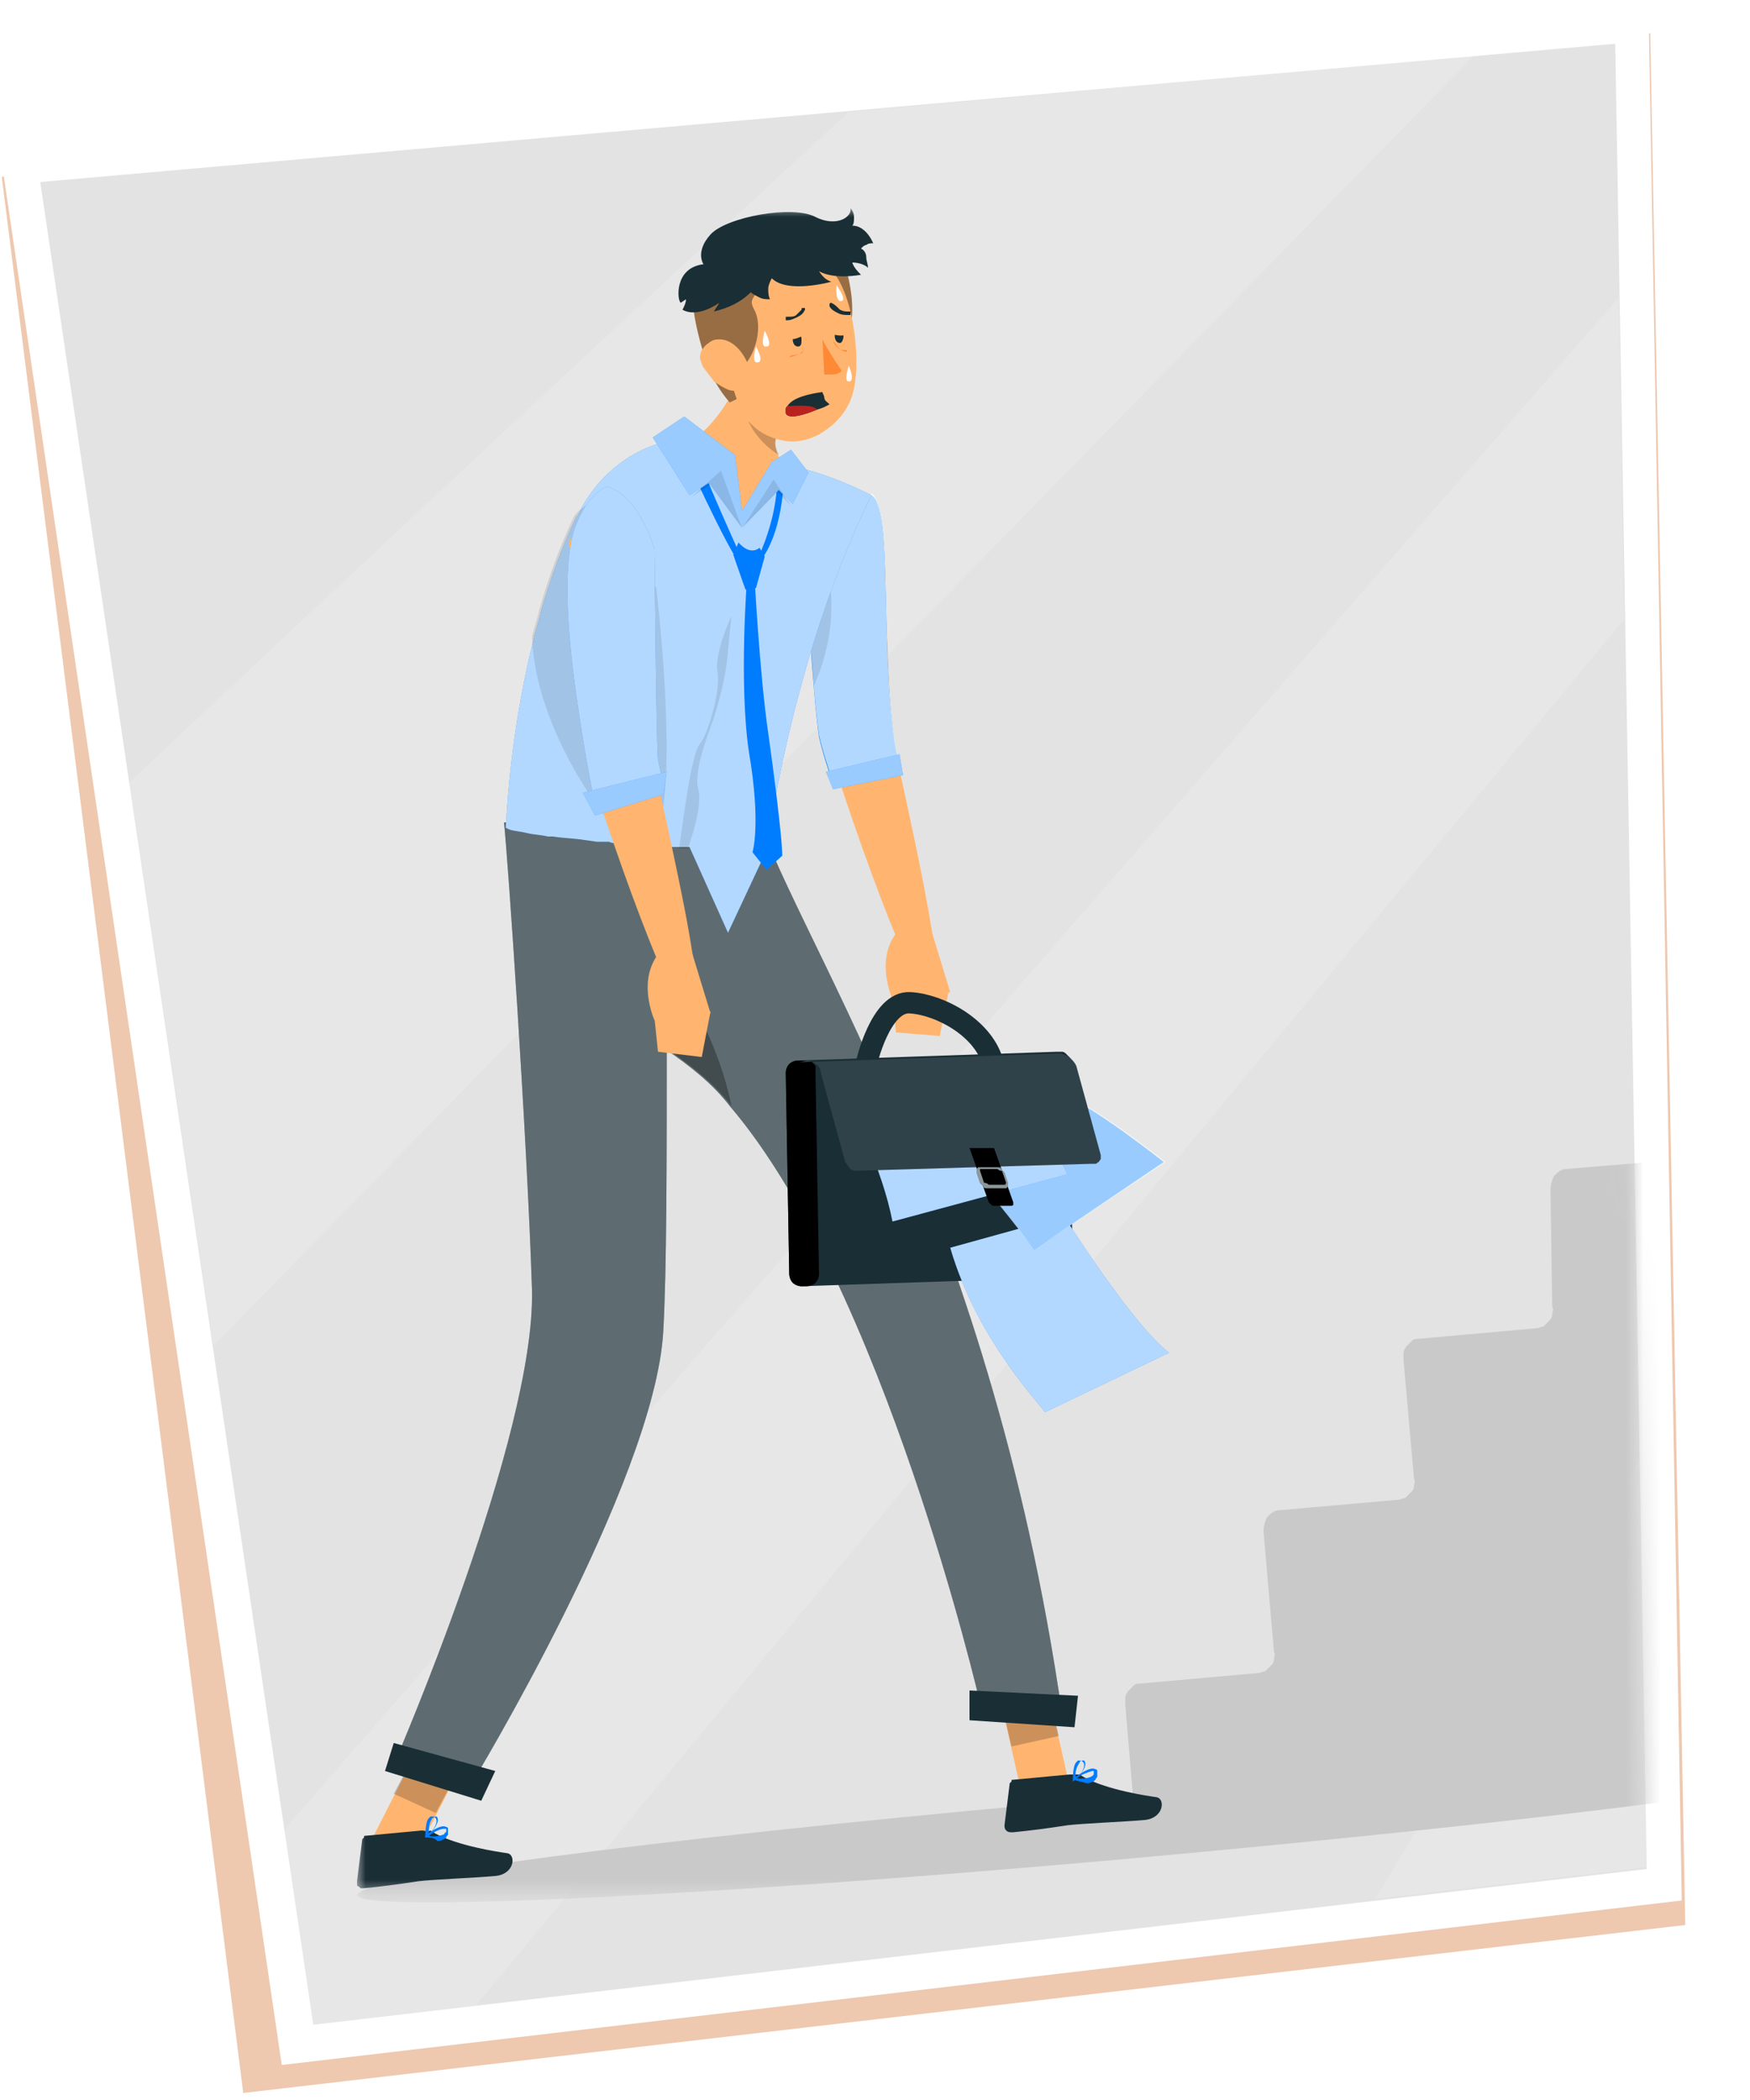 <?xml version="1.0" encoding="utf-8"?>
<!-- Generator: Adobe Illustrator 25.3.1, SVG Export Plug-In . SVG Version: 6.00 Build 0)  -->
<svg version="1.1" id="圖層_1" xmlns="http://www.w3.org/2000/svg" xmlns:xlink="http://www.w3.org/1999/xlink" x="0px" y="0px"
	 viewBox="0 0 100 120" style="enable-background:new 0 0 100 120;" xml:space="preserve">
<style type="text/css">
	.st0{opacity:0.46;}
	.st1{fill:#DB8851;}
	.st2{fill:#FFFFFF;}
	.st3{fill:#E3E3E3;}
	.st4{opacity:0.14;}
	.st5{fill:#FFFFFF;filter:url(#Adobe_OpacityMaskFilter);}
	.st6{mask:url(#mask0_108_48_1_);}
	.st7{fill:#C9C9C9;}
	.st8{fill:#FFB570;}
	.st9{opacity:0.2;enable-background:new    ;}
	.st10{fill:#1A2E35;}
	.st11{fill:#007CFF;}
	.st12{opacity:0.3;fill:#FFFFFF;enable-background:new    ;}
	.st13{opacity:0.7;fill:#FFFFFF;enable-background:new    ;}
	.st14{opacity:0.6;fill:#FFFFFF;enable-background:new    ;}
	.st15{opacity:0.1;enable-background:new    ;}
	.st16{opacity:0.3;enable-background:new    ;}
	.st17{opacity:0.4;enable-background:new    ;}
	.st18{fill:#FF8935;}
	.st19{fill:#BA221F;}
	.st20{fill:none;stroke:#1A2E35;stroke-width:1.22;stroke-miterlimit:10;}
	.st21{opacity:0.1;fill:#FFFFFF;enable-background:new    ;}
	.st22{opacity:0.5;}
</style>
<g>
	<g class="st0">
		<path class="st1" d="M0.1,10.1l94.2-8.2L96.3,110l-82.4,9.6L0.1,10.1z"/>
	</g>
	<path class="st2" d="M0,8.6l94.2-8.2l1.9,108.2l-80,9.4L0,8.6z"/>
	<path class="st3" d="M2.3,10.4l15.6,105.3l76.2-8.9L92.3,2.5L2.3,10.4z"/>
	<g class="st4">
		<path class="st2" d="M93.7,83.4l-15.1,25.1l15.5-1.8L93.7,83.4z"/>
		<path class="st2" d="M92.5,17l-76.3,87.6l1.6,11.1l9.4-1.1l65.6-79.2L92.5,17z"/>
		<path class="st2" d="M7.4,44.7l4.8,32.2L84.2,3.2L48.5,6.4C36.1,17.8,19.1,33.7,7.4,44.7z"/>
	</g>
	<defs>
		<filter id="Adobe_OpacityMaskFilter" filterUnits="userSpaceOnUse" x="20.4" y="11.9" width="79.6" height="96.7">
			<feColorMatrix  type="matrix" values="1 0 0 0 0  0 1 0 0 0  0 0 1 0 0  0 0 0 1 0"/>
		</filter>
	</defs>
	<mask maskUnits="userSpaceOnUse" x="20.4" y="11.9" width="79.6" height="96.7" id="mask0_108_48_1_">
		<path class="st5" d="M92.3,2.5L2.3,10.9l15.5,104.8l76.2-8.9L92.3,2.5z"/>
	</mask>
	<g class="st6">
		<path class="st7" d="M99.8,100.4c-0.2,0.3-0.4,0.7-0.6,1c-0.2,0.4-0.5,0.8-0.7,1.1c-7.7,1.1-20.5,2.5-35,3.8
			c-23.7,2.1-43,3-43.1,2c-0.1-1,17.1-3.2,39-5.2l3.8-0.3C78.7,101.4,92.2,100.6,99.8,100.4z"/>
		<path class="st7" d="M100,102.4l-33.9,3c-0.1,0-0.3,0-0.4,0c-0.1,0-0.3-0.1-0.4-0.2c-0.1-0.1-0.2-0.2-0.3-0.3s-0.1-0.3-0.1-0.4
			l-0.6-7.1c0-0.1,0-0.3,0-0.4c0-0.1,0.1-0.3,0.2-0.4c0.1-0.1,0.2-0.2,0.3-0.3c0.1-0.1,0.3-0.1,0.4-0.1l6.7-0.6
			c0.1,0,0.3-0.1,0.4-0.1c0.1-0.1,0.2-0.2,0.3-0.3c0.1-0.1,0.2-0.2,0.2-0.4c0-0.1,0.1-0.3,0-0.4l-0.6-6.9c0-0.3,0.1-0.6,0.2-0.8
			c0.2-0.2,0.4-0.4,0.7-0.4l6.8-0.6c0.1,0,0.3-0.1,0.4-0.1c0.1-0.1,0.2-0.2,0.3-0.3c0.1-0.1,0.2-0.2,0.2-0.4c0-0.1,0.1-0.3,0-0.4
			l-0.6-6.8c0-0.1,0-0.3,0-0.4c0-0.1,0.1-0.3,0.2-0.4c0.1-0.1,0.2-0.2,0.3-0.3c0.1-0.1,0.3-0.1,0.4-0.1l6.7-0.6
			c0.1,0,0.3-0.1,0.4-0.1c0.1-0.1,0.2-0.2,0.3-0.3c0.1-0.1,0.2-0.2,0.2-0.4c0-0.1,0.1-0.3,0-0.4L88.6,68c0-0.3,0.1-0.6,0.2-0.8
			c0.2-0.2,0.4-0.4,0.7-0.4l7.2-0.6L100,102.4z"/>
		<path class="st8" d="M21.2,105.2l2.4,1.1l2.8-5.5L24,99.7L21.2,105.2z"/>
		<path class="st9" d="M24,99.7l2.4,1.1l-1.5,2.8l-2.4-1.1L24,99.7z"/>
		<path class="st10" d="M24.1,104.6l-3.2,0.3c-0.1,0-0.1,0-0.1,0.1c0,0-0.1,0.1-0.1,0.1l-0.3,2.4c0,0.1,0,0.1,0,0.2
			c0,0,0,0.1,0.1,0.1c0,0,0.1,0.1,0.1,0.1c0,0,0.1,0,0.1,0c0,0,0.1,0,0.1,0c1-0.1,1.8-0.2,3.1-0.4c0.8-0.1,3.3-0.2,4.4-0.3
			c1.1-0.1,1.2-1.2,0.7-1.3c-2.1-0.3-3.7-0.8-4.4-1.3C24.4,104.7,24.3,104.6,24.1,104.6z"/>
		<path class="st11" d="M24.3,105C24.3,105,24.3,105,24.3,105C24.3,105,24.3,104.9,24.3,105C24.3,104.9,24.3,104.9,24.3,105
			c0-0.1,0-0.1,0-0.1c0.1-0.1,0.9-0.7,1.2-0.5c0,0,0.1,0,0.1,0.1c0,0,0,0.1,0,0.1c0,0.1,0,0.1,0,0.2c0,0.1-0.1,0.1-0.1,0.2
			c-0.1,0.1-0.3,0.2-0.5,0.2C24.8,105,24.6,105,24.3,105z M24.5,104.9c0.3,0.1,0.7,0,0.9-0.1c0,0,0-0.1,0.1-0.1c0,0,0-0.1,0-0.1
			c0,0,0-0.1,0-0.1c0,0-0.1,0-0.1,0C25.1,104.5,24.8,104.7,24.5,104.9z"/>
		<path class="st11" d="M24.3,105C24.3,105,24.3,105,24.3,105C24.3,105,24.3,105,24.3,105c0-0.1,0-0.9,0.2-1.1c0,0,0.1-0.1,0.1-0.1
			c0,0,0.1,0,0.1,0c0,0,0.1,0,0.1,0c0,0,0.1,0.1,0.1,0.1C25.1,104.2,24.6,104.8,24.3,105L24.3,105L24.3,105z M24.7,103.9
			c-0.2,0.3-0.2,0.6-0.2,0.9c0.3-0.2,0.6-0.7,0.5-0.9c0,0,0-0.1-0.1-0.1l0,0C24.7,103.9,24.7,103.9,24.7,103.9z"/>
		<path class="st8" d="M58.4,102.6l2.7-0.6l-1.3-5.8l-2.7,0.6L58.4,102.6z"/>
		<path class="st9" d="M57.1,96.8l2.7-0.6l0.7,3l-2.7,0.6L57.1,96.8z"/>
		<path class="st10" d="M61.1,101.4l-3.2,0.3c-0.1,0-0.1,0-0.1,0.1c0,0-0.1,0.1-0.1,0.1l-0.3,2.4c0,0.1,0,0.2,0.1,0.3
			c0.1,0.1,0.2,0.1,0.3,0.1c0,0,0.1,0,0.1,0c1-0.1,1.8-0.2,3.1-0.4c0.8-0.1,3.3-0.2,4.4-0.3c1.1-0.1,1.2-1.2,0.7-1.3
			c-2.1-0.3-3.7-0.8-4.4-1.3C61.5,101.4,61.3,101.4,61.1,101.4z"/>
		<path class="st11" d="M61.4,101.7C61.3,101.7,61.3,101.7,61.4,101.7C61.3,101.7,61.3,101.7,61.4,101.7
			C61.3,101.7,61.3,101.7,61.4,101.7c0-0.1,0-0.1,0-0.1c0.1-0.1,0.9-0.7,1.2-0.5c0,0,0.1,0,0.1,0.1c0,0,0,0.1,0,0.1
			c0,0.1,0,0.1,0,0.2c0,0.1-0.1,0.1-0.1,0.2c-0.1,0.1-0.3,0.2-0.5,0.2C61.8,101.8,61.6,101.8,61.4,101.7z M61.5,101.6
			c0.3,0.1,0.7,0,0.9-0.1c0,0,0.1-0.1,0.1-0.1c0,0,0-0.1,0-0.1c0,0,0-0.1,0-0.1c0,0-0.1,0-0.1,0C62.1,101.3,61.8,101.4,61.5,101.6z"
			/>
		<path class="st11" d="M61.3,101.8C61.3,101.8,61.3,101.7,61.3,101.8C61.3,101.7,61.3,101.7,61.3,101.8c0-0.1,0-0.9,0.2-1.1
			c0,0,0.1-0.1,0.1-0.1c0,0,0.1,0,0.1,0c0,0,0.1,0,0.1,0s0.1,0.1,0.1,0.1C62.1,100.9,61.7,101.6,61.3,101.8L61.3,101.8L61.3,101.8z
			 M61.7,100.7c-0.2,0.3-0.3,0.6-0.2,0.9c0.3-0.2,0.6-0.7,0.5-0.9c0,0,0-0.1-0.1-0.1l0,0C61.8,100.6,61.7,100.6,61.7,100.7
			L61.7,100.7z"/>
		<path class="st10" d="M60.7,98L56,97.3c0,0-5.5-23.8-14.3-34.1c-1-1.3-2.3-2.3-3.6-3.2c0,6.1,0,12.6-0.2,16.1
			c-0.5,8.6-11,25.9-11,25.9l-4.3-1.4c0,0,8-18.5,7.8-26.9c-0.3-9.1-1.4-24.9-1.6-26.7L43,45.7C45,52.9,56.5,68.7,60.7,98z"/>
		<path class="st12" d="M60.7,98L56,97.3c0,0-5.5-23.8-14.3-34.1c-1-1.3-2.3-2.3-3.6-3.2c0,6.1,0,12.6-0.2,16.1
			c-0.5,8.6-11,25.9-11,25.9l-4.3-1.4c0,0,8-18.5,7.8-26.9c-0.3-9.1-1.4-24.9-1.6-26.7L43,45.7C45,52.9,56.5,68.7,60.7,98z"/>
		<path class="st8" d="M50.2,29.4c0.4,4.3,0.6,8.7,0.7,13L50.9,42c0.5,1.9,0.9,3.8,1.3,5.7c0.4,1.9,0.8,3.9,1.1,5.8l-1.9,0.5
			c-1.5-3.6-2.8-7.4-4-11.1c-0.5-4.4-0.9-8.9-1.2-13.3L50.2,29.4L50.2,29.4z"/>
		<path class="st11" d="M49.8,28.3c1.2,0.6,0.5,8.3,1.3,14c0.1,0.6,0.2,1.1,0.4,1.7l-3.9,0.8c-0.3-0.9-0.6-1.8-0.8-2.7
			C46.4,39.3,46,31.8,46,31.8L49.8,28.3z"/>
		<path class="st13" d="M51.1,42.2c0.1,0.6,0.2,1.1,0.4,1.7l-3.9,0.8c-0.3-0.9-0.6-1.8-0.8-2.7c-0.1-0.7-0.2-1.7-0.3-2.8
			c-0.1-1.7-0.3-3.6-0.4-5.1C46,32.8,46,31.8,46,31.8l3.8-3.6C51,28.9,50.3,36.6,51.1,42.2z"/>
		<path class="st8" d="M53.2,53.1l1.1,3.6L51,57.1c0,0-1.1-2.4,0.4-4L53.2,53.1z"/>
		<path class="st8" d="M53.7,59.2L51.2,59L51,57.1l3.2-0.4L53.7,59.2z"/>
		<path class="st11" d="M47.2,44.1l4.2-1l0.2,1.2l-4,0.8L47.2,44.1z"/>
		<path class="st14" d="M47.2,44.1l4.2-1l0.2,1.2l-4,0.8L47.2,44.1z"/>
		<path class="st15" d="M46.5,39.2c-0.1-1.7-0.3-3.6-0.4-5.1c0.2-0.7,0.6-1.4,1.1-2C47.8,34.5,47.5,37,46.5,39.2z"/>
		<path class="st10" d="M61.4,98.7l-6-0.4l0-1.7l6.2,0.3L61.4,98.7z"/>
		<path class="st10" d="M27.5,102.9l-5.5-1.7l0.5-1.6l5.8,1.6L27.5,102.9z"/>
		<path class="st16" d="M41.8,63.2c-1-1.3-2.3-2.3-3.6-3.2l-0.1-5C38.1,54.9,40.9,58.7,41.8,63.2z"/>
		<path class="st11" d="M49.8,28.3c-4.6,9.3-6,20.3-6,20.3l-2.2,4.7l-2.2-4.9l-0.4,0l-0.7,0l-0.7,0c-0.5,0-0.9-0.1-1.4-0.1
			c-0.2,0-0.5,0-0.7-0.1c-0.2,0-0.5,0-0.7-0.1l-0.7,0L33.4,48c-0.6-0.1-1.2-0.1-1.8-0.2l-0.3,0c-0.4-0.1-0.8-0.1-1.2-0.2
			c-0.4-0.1-0.7-0.1-1-0.2l-0.2-0.1c0.2-3.6,0.7-7.2,1.6-10.8c0.1-0.5,0.3-1,0.4-1.5c0.5-1.8,1.2-3.7,2-5.4c0,0,0-0.1,0.1-0.1
			c1.4-3.1,4.6-4.7,6.7-4.3c1.9,0.4,3.9,0.9,5.8,1.5C46.9,27,48.4,27.6,49.8,28.3z"/>
		<path class="st13" d="M49.8,28.3c-4.6,9.3-6,20.3-6,20.3l-2.2,4.7l-2.2-4.9l-0.4,0l-0.7,0l-0.7,0c-0.5,0-0.9-0.1-1.4-0.1
			c-0.2,0-0.5,0-0.7-0.1c-0.2,0-0.5,0-0.7-0.1l-0.7,0L33.4,48c-0.6-0.1-1.2-0.1-1.8-0.2l-0.3,0c-0.4-0.1-0.8-0.1-1.2-0.2
			c-0.4-0.1-0.7-0.1-1-0.2l-0.2-0.1c0.2-3.6,0.7-7.2,1.6-10.8c0.1-0.5,0.3-1,0.4-1.5c0.5-1.8,1.2-3.7,2-5.4c0,0,0-0.1,0.1-0.1
			c1.4-3.1,4.6-4.7,6.7-4.3c1.9,0.4,3.9,0.9,5.8,1.5C46.9,27,48.4,27.6,49.8,28.3z"/>
		<path class="st15" d="M41.8,35.2c0,0-0.1,0.8-0.2,2c-0.1,1.3-0.4,2.5-0.8,3.8c-0.2,0.6-1.2,3-0.9,4.1c0.3,1-0.6,3.4-0.6,3.4
			l-0.5,0c0.2-1.3,0.7-5.5,1.2-6c0.5-0.6,1.2-3.2,1-4.1C40.8,37.3,41.8,35.2,41.8,35.2z"/>
		<path class="st8" d="M39.5,54.3l1.1,3.6l-3.2,0.4c0,0-1.1-2.4,0.4-4L39.5,54.3z"/>
		<path class="st8" d="M40.1,60.4l-2.5-0.3l-0.2-1.9l3.2-0.4L40.1,60.4z"/>
		<path class="st8" d="M39.1,25.3c0.5,1,3.6,4.4,3.6,4.4l2.3-3.1c-0.2-0.1-0.4-0.3-0.5-0.5c-0.1-0.2-0.2-0.5-0.2-0.7
			c0-0.3,0.1-0.5,0.2-0.8c0.1-0.2,0.3-0.4,0.4-0.5c0,0,0.1,0,0.1-0.1l-1.7-4.6C42.6,21.3,40.9,24.8,39.1,25.3z"/>
		<path class="st9" d="M44.5,26c-0.1-0.2-0.2-0.5-0.2-0.7s0.1-0.5,0.2-0.8c0.1-0.2,0.3-0.4,0.4-0.5l-2.1-3.1
			C41.7,23.6,43.4,25.3,44.5,26z"/>
		<path class="st8" d="M48.2,14.9c0,0,1.3,3.5-0.3,5.3c-1.6,1.8-3.1-4.9-3.1-4.9L48.2,14.9z"/>
		<path class="st17" d="M48.2,14.9c0,0,1.3,3.5-0.3,5.3c-1.6,1.8-3.1-4.9-3.1-4.9L48.2,14.9z"/>
		<path class="st8" d="M43,24.3c0.5,0.5,1.2,0.8,1.9,0.9c0.7,0.1,1.5-0.1,2.1-0.5c0.8-0.5,1.4-1.2,1.7-2.1c0-0.1,0.1-0.3,0.1-0.4
			c0.5-2.4-0.4-7.9-2.7-7.2c-1.9,0.5-4,0.3-4.6,2.2c-0.2,0.5-0.3,1.1-0.2,1.7C41.6,21.4,41.6,23,43,24.3z"/>
		<path class="st18" d="M47,19.4c0.3,0.6,0.7,1.2,1.1,1.8c-0.1,0.1-0.3,0.2-0.5,0.2c-0.2,0-0.4,0-0.5,0L47,19.4z"/>
		<path class="st10" d="M45.9,17.6C45.9,17.6,45.9,17.6,45.9,17.6c-0.1,0-0.1,0-0.1,0.1c-0.1,0.1-0.2,0.2-0.3,0.3
			c-0.1,0.1-0.3,0.1-0.5,0.1c0,0-0.1,0-0.1,0c0,0,0,0.1,0,0.1c0,0,0,0.1,0,0.1c0,0,0.1,0,0.1,0c0.2,0,0.4-0.1,0.6-0.2
			c0.2-0.1,0.3-0.2,0.4-0.4c0,0,0-0.1,0-0.1C46.1,17.6,46,17.6,45.9,17.6C46,17.6,46,17.6,45.9,17.6z"/>
		<path class="st10" d="M47.5,17.3C47.5,17.3,47.5,17.3,47.5,17.3c-0.1,0-0.1,0.1-0.1,0.1c0,0,0,0.1,0,0.1c0.1,0.2,0.3,0.3,0.5,0.4
			c0.2,0.1,0.4,0.1,0.6,0.1c0,0,0.1,0,0.1,0c0,0,0-0.1,0-0.1c0,0,0-0.1,0-0.1c0,0-0.1,0-0.1,0c-0.2,0-0.3,0-0.5-0.1
			C47.8,17.5,47.7,17.4,47.5,17.3C47.6,17.3,47.6,17.3,47.5,17.3C47.6,17.3,47.5,17.3,47.5,17.3z"/>
		<path class="st8" d="M41.9,20.6c-0.2,0.1-0.2,1.2,0.2,2.2L41.7,23c-0.6-0.7-1-1.4-1.3-2.2c-0.7-2.1-0.9-3.5-0.8-4.5l3.5-0.8
			l0.3,1.1c-0.2,0.1-0.3,0.3-0.4,0.5c-0.1,0.2,0,0.4,0.1,0.6c0.5,0.9,0.1,2.5-0.6,3.2C42.3,20.9,42.3,20.5,41.9,20.6z"/>
		<path class="st17" d="M41.9,20.6c-0.2,0.1-0.2,1.2,0.2,2.2L41.7,23c-0.6-0.7-1-1.4-1.3-2.2c-0.7-2.1-0.9-3.5-0.8-4.5l3.5-0.8
			l0.3,1.1c-0.2,0.1-0.3,0.3-0.4,0.5c-0.1,0.2,0,0.4,0.1,0.6c0.5,0.9,0.1,2.5-0.6,3.2C42.3,20.9,42.3,20.5,41.9,20.6z"/>
		<path class="st8" d="M40.2,21c0.2,0.3,0.4,0.5,0.6,0.8c0.3,0.2,0.6,0.4,0.9,0.5c0.9,0.2,1.3-0.5,1.1-1.3c-0.2-0.7-0.9-1.7-1.8-1.6
			c-0.2,0-0.4,0.1-0.5,0.2c-0.2,0.1-0.3,0.3-0.4,0.4c-0.1,0.2-0.1,0.4-0.1,0.5C40.1,20.7,40.1,20.9,40.2,21z"/>
		<path class="st10" d="M40.2,15.1c0,0-0.5-0.7,0.4-1.7c0.9-1,4.7-1.7,6-1c1.2,0.6,2.1,0,2-0.5c0.1,0.1,0.2,0.3,0.2,0.5
			c0,0.2,0,0.4-0.1,0.5c0,0,0.7-0.1,1.2,1c-0.1,0-0.3,0-0.4,0.1c-0.1,0-0.2,0.1-0.3,0.2c0.2,0.1,0.3,0.3,0.3,0.5s0.1,0.4,0.1,0.6
			c-0.2-0.2-0.6-0.3-0.9-0.3c0.1,0.3,0.3,0.5,0.5,0.7c0,0-1.5,0.3-2.4-0.2c0.2,0.3,0.4,0.5,0.7,0.6c0,0-2.5,0.7-3.4-0.2
			c-0.1,0.2-0.2,0.4-0.2,0.6c0,0.2,0,0.4,0.1,0.6c-0.2,0-0.4,0-0.6-0.1c-0.2-0.1-0.4-0.2-0.5-0.3c-0.6,0.6-1.3,0.9-2.1,1.1
			c0.1-0.2,0.2-0.3,0.3-0.5c0,0-1.2,0.9-2.1,0.4c0.1-0.2,0.2-0.4,0.2-0.6l-0.3,0.2C38.7,17.2,38.5,15.3,40.2,15.1z"/>
		<path class="st18" d="M45.3,20.3c-0.1,0-0.2,0.1-0.2,0.1c0,0,0,0,0,0c0,0,0,0,0,0c0,0,0,0,0,0c0,0,0,0,0,0c0,0,0,0,0,0
			c0,0,0,0,0,0c0.2,0,0.4-0.1,0.6-0.2c0.2-0.1,0.3-0.3,0.3-0.5c0,0,0,0,0,0c0,0,0,0,0,0c0,0,0,0,0,0c0,0,0,0,0,0c0,0,0,0,0,0
			c0,0,0,0,0,0c0,0.2-0.1,0.4-0.2,0.5C45.6,20.2,45.5,20.3,45.3,20.3z"/>
		<path class="st18" d="M48.4,20.1L48.4,20.1c-0.5,0-0.7-0.6-0.8-0.6c0,0,0,0,0,0c0,0,0,0,0,0c0,0,0,0,0,0c0,0,0,0,0,0c0,0,0,0,0,0
			c0,0,0,0,0,0c0,0,0.2,0.5,0.6,0.5c0,0,0,0,0,0s0,0,0,0C48.4,20,48.4,20,48.4,20.1C48.4,20,48.4,20,48.4,20.1
			C48.4,20,48.4,20,48.4,20.1C48.4,20,48.4,20,48.4,20.1z"/>
		<path class="st10" d="M45.3,19.4c0,0.2,0.1,0.4,0.3,0.4s0.2-0.2,0.2-0.4c0-0.2-0.1-0.4-0.3-0.4S45.3,19.1,45.3,19.4z"/>
		<path class="st10" d="M47.7,19.2c0,0.2,0.1,0.4,0.3,0.4c0.1,0,0.2-0.2,0.2-0.4c0-0.2-0.1-0.4-0.3-0.4C47.8,18.8,47.7,19,47.7,19.2
			z"/>
		<path class="st8" d="M45.1,19.4c0.3,0,0.6-0.1,0.9-0.3c0.2-0.2-0.3-0.4-0.5-0.3C45.2,18.8,44.9,19.2,45.1,19.4z"/>
		<path class="st8" d="M47.6,19.1c0.3,0.1,0.6,0.1,0.9,0c0.3-0.1-0.1-0.4-0.4-0.5C47.9,18.6,47.5,18.9,47.6,19.1z"/>
		<path class="st10" d="M47.4,23.1c0,0-0.3,0.2-0.7,0.3C46,23.7,45,24,44.9,23.6c0-0.1,0-0.1,0-0.2c0-0.1,0-0.1,0.1-0.2
			c0.3-0.5,1.3-0.7,2-0.8c0,0.1,0.1,0.2,0.1,0.3C47.1,22.9,47.3,23,47.4,23.1z"/>
		<path class="st19" d="M46.7,23.4C46,23.7,45,24,44.9,23.6c0-0.1,0-0.1,0-0.2c0-0.1,0-0.1,0.1-0.2C45.6,23.2,46.4,23.1,46.7,23.4z"
			/>
		<path class="st2" d="M43.7,18.9c0,0,0.5,0.9,0.1,0.9C43.4,19.9,43.7,18.9,43.7,18.9z"/>
		<path class="st2" d="M43.2,19.8c0,0,0.5,0.9,0.1,0.9C42.9,20.8,43.2,19.8,43.2,19.8z"/>
		<path class="st2" d="M47.8,16.3c0,0,0.6,0.8,0.3,0.9C47.7,17.3,47.8,16.3,47.8,16.3z"/>
		<path class="st2" d="M48.5,20.9c0,0,0.4,0.9,0,0.9C48.2,21.8,48.5,20.9,48.5,20.9z"/>
		<path class="st11" d="M38.5,24.6c0,0,2.3,5.2,3.5,7.2l0.2-0.3c0,0-2.5-5.5-2.9-7L38.5,24.6z"/>
		<path class="st11" d="M44.4,26.7c0.1,1.7-0.3,3.4-1,5l0,0.4c0,0,1.3-1.3,1.4-5L44.4,26.7z"/>
		<path class="st11" d="M41.9,31.7l0.3-0.7c0.7,0.8,1.2,0.3,1.2,0.3l0.3,0.5l-0.5,1.8l-0.6,0.1L41.9,31.7z"/>
		<path class="st11" d="M43.1,32.7c0,0,0.3,5.8,0.8,9.2c0.3,2.1,0.8,6,0.8,7l-0.9,0.8L43,48.7c0,0,0.5-1.6-0.2-5.7
			c-0.6-4-0.1-10.1-0.1-10.1L43.1,32.7z"/>
		<path class="st11" d="M37.3,25l1.8-1.2l2.9,2.2l0.4,3.2l1.7-2.8l1.1-0.7l1,1.3l-0.9,1.8l-0.8-0.8l-2.1,2.1l-1.9-2.5l-1.1,0.7
			L37.3,25z"/>
		<path class="st14" d="M37.3,25l1.8-1.2l2.9,2.2l0.4,3.2l1.7-2.8l1.1-0.7l1,1.3l-0.9,1.8l-0.8-0.8l-2.1,2.1l-1.9-2.5l-1.1,0.7
			L37.3,25z"/>
		<path class="st15" d="M42.4,30.2l1.8-2.8l1,1.5l-0.8-0.8L42.4,30.2z"/>
		<path class="st15" d="M42.4,30.2l-1.2-3.3l-1.7,1.5l1.1-0.7L42.4,30.2z"/>
		<path class="st15" d="M37.9,46.1l-3.3,0.6c0,0-4-5-4.2-10.3c0.1-0.5,0.3-1,0.4-1.5c0.5-1.8,1.2-3.7,2-5.4c0.2-0.3,0.5-0.5,0.8-0.7
			l3.9,4.8C37.5,33.6,38.5,41.8,37.9,46.1z"/>
		<path class="st8" d="M36.6,30.6c0.4,4.3,0.6,8.7,0.7,13l-0.1-0.4c0.5,1.9,0.9,3.8,1.3,5.7c0.4,1.9,0.8,3.8,1.1,5.8l-1.9,0.5
			c-1.5-3.6-2.8-7.4-4-11.1c-0.5-4.4-0.9-8.9-1.2-13.3L36.6,30.6L36.6,30.6z"/>
		<path class="st11" d="M34.7,27.8c1.9,0.6,2.7,3.6,2.7,3.6s0.1,11.5,0.2,12c0.1,0.5,0.3,1.4,0.3,1.4l-3.9,1.1c0,0-0.5-2.1-1.1-6.4
			c-0.6-4.3-0.7-8,0.1-9.7C33.7,28.1,34.7,27.8,34.7,27.8z"/>
		<path class="st13" d="M34.7,27.8c1.9,0.6,2.7,3.6,2.7,3.6s0.1,11.5,0.2,12c0.1,0.5,0.3,1.4,0.3,1.4l-3.9,1.1c0,0-0.5-2.1-1.1-6.4
			c-0.6-4.3-0.7-8,0.1-9.7C33.7,28.1,34.7,27.8,34.7,27.8z"/>
		<path class="st11" d="M33.3,45.3l4.8-1.2l-0.2,1.3l-3.9,1.2L33.3,45.3z"/>
		<path class="st14" d="M33.3,45.3l4.8-1.2l-0.2,1.3l-3.9,1.2L33.3,45.3z"/>
		<path class="st10" d="M61.1,60.8l0.2,11.5c0,0.2-0.1,0.4-0.2,0.5C61,72.9,60.8,73,60.6,73l-14.8,0.5c-0.2,0-0.4-0.1-0.5-0.2
			c-0.1-0.1-0.2-0.3-0.2-0.5l-0.2-11.5c0-0.2,0.1-0.4,0.2-0.5s0.3-0.2,0.5-0.2l14.8-0.5c0.1,0,0.2,0,0.3,0c0.1,0,0.2,0.1,0.2,0.1
			c0.1,0.1,0.1,0.1,0.2,0.2C61.1,60.6,61.1,60.7,61.1,60.8z"/>
		<path d="M46.6,61.3l0.2,11.5c0,0.2-0.1,0.4-0.2,0.5c-0.1,0.1-0.3,0.2-0.5,0.2l-0.3,0c-0.2,0-0.4-0.1-0.5-0.2
			c-0.1-0.1-0.2-0.3-0.2-0.5l-0.2-11.5c0-0.2,0.1-0.4,0.2-0.5s0.3-0.2,0.5-0.2l0.3,0c0.1,0,0.2,0,0.3,0c0.1,0,0.2,0.1,0.2,0.1
			c0.1,0.1,0.1,0.1,0.2,0.2C46.6,61.1,46.6,61.2,46.6,61.3z"/>
		<path class="st11" d="M54.3,71.3l6.5-1.8c0,0,3.9,6.2,6,7.8l-7.1,3.4C59.8,80.6,55.9,76.8,54.3,71.3z"/>
		<path class="st13" d="M54.3,71.3l6.5-1.8c0,0,3.9,6.2,6,7.8l-7.1,3.4C59.8,80.6,55.9,76.8,54.3,71.3z"/>
		<path class="st11" d="M53.6,65.1c1.3,0.6,5.5,6.3,5.5,6.3l7.4-5c0,0-4.3-3.4-5.6-3.7C59.7,62.4,53.6,65.1,53.6,65.1z"/>
		<path class="st14" d="M53.5,65.1c1.3,0.6,5.6,6.3,5.6,6.3l7.5-5c0,0-4.3-3.4-5.6-3.7C59.7,62.4,53.5,65.1,53.5,65.1z"/>
		<path class="st11" d="M48.7,63.5c0,0,1.7,3.2,2.3,6.3l10-2.7c0,0-1.9-3.8-2.6-4.5C57.8,62,48.7,63.5,48.7,63.5z"/>
		<path class="st13" d="M48.7,63.5c0,0,1.7,3.2,2.3,6.3l10-2.7c0,0-1.9-3.8-2.6-4.5C57.8,62,48.7,63.5,48.7,63.5z"/>
		<path class="st20" d="M49.5,60.8c0,0,0.8-3.6,2.5-3.5c1.7,0.1,4.1,1.4,4.7,3.3"/>
		<path class="st10" d="M46.1,60.6c0.2,0,0.4,0.1,0.5,0.2c0.2,0.1,0.3,0.3,0.3,0.5l1.4,5.1c0.1,0.1,0.2,0.3,0.3,0.4
			c0.1,0.1,0.3,0.1,0.4,0.1l13.4-0.4c0.1,0,0.1,0,0.2,0c0.1,0,0.1-0.1,0.2-0.1c0-0.1,0.1-0.1,0.1-0.2c0-0.1,0-0.1,0-0.2l-1.4-5.1
			c-0.1-0.2-0.2-0.3-0.4-0.5c-0.2-0.1-0.4-0.2-0.6-0.2l-14.8,0.5L46.1,60.6z"/>
		<path class="st21" d="M46.1,60.6c0.2,0,0.4,0.1,0.5,0.2c0.2,0.1,0.3,0.3,0.3,0.5l1.4,5.1c0.1,0.1,0.2,0.3,0.3,0.4
			c0.1,0.1,0.3,0.1,0.4,0.1l13.4-0.4c0.1,0,0.1,0,0.2,0c0.1,0,0.1-0.1,0.2-0.1c0-0.1,0.1-0.1,0.1-0.2c0-0.1,0-0.1,0-0.2l-1.4-5.1
			c-0.1-0.2-0.2-0.3-0.4-0.5c-0.2-0.1-0.4-0.2-0.6-0.2l-14.8,0.5L46.1,60.6z"/>
		<path d="M57.8,68.9l-1,0c-0.1,0-0.1,0-0.2-0.1c0,0-0.1-0.1-0.1-0.1l-1.1-3.1l1.4,0l1.1,3.1c0,0,0,0,0,0.1c0,0,0,0,0,0.1
			C57.9,68.8,57.9,68.9,57.8,68.9C57.9,68.9,57.9,68.9,57.8,68.9z"/>
		<path class="st10" d="M57.4,67.9L57.4,67.9l-1,0c-0.1,0-0.2,0-0.2-0.1c-0.1-0.1-0.1-0.1-0.2-0.2L55.8,67c0,0,0-0.1,0-0.1
			c0,0,0-0.1,0-0.1c0,0,0.1-0.1,0.1-0.1c0,0,0.1,0,0.1,0l1,0c0.1,0,0.2,0,0.2,0.1c0.1,0.1,0.1,0.1,0.2,0.2l0.2,0.6c0,0,0,0.1,0,0.1
			c0,0,0,0.1,0,0.1c0,0-0.1,0.1-0.1,0.1C57.5,67.9,57.5,67.9,57.4,67.9z M57.4,67.7C57.4,67.7,57.5,67.7,57.4,67.7
			C57.5,67.7,57.5,67.7,57.4,67.7C57.5,67.7,57.5,67.6,57.4,67.7c0.1-0.1,0.1-0.1,0.1-0.1L57.3,67c0-0.1-0.1-0.1-0.1-0.1
			c0,0-0.1,0-0.2-0.1l-1,0c0,0,0,0,0,0c0,0,0,0,0,0c0,0,0,0,0,0.1c0,0,0,0,0,0l0.2,0.6c0,0.1,0.1,0.1,0.1,0.1c0,0,0.1,0,0.2,0.1
			L57.4,67.7z"/>
		<g class="st22">
			<path class="st2" d="M57.4,67.9L57.4,67.9l-1,0c-0.1,0-0.2,0-0.2-0.1c-0.1-0.1-0.1-0.1-0.2-0.2L55.8,67c0,0,0-0.1,0-0.1
				c0,0,0-0.1,0-0.1c0,0,0.1-0.1,0.1-0.1c0,0,0.1,0,0.1,0l1,0c0.1,0,0.2,0,0.2,0.1c0.1,0.1,0.1,0.1,0.2,0.2l0.2,0.6c0,0,0,0.1,0,0.1
				c0,0,0,0.1,0,0.1c0,0-0.1,0.1-0.1,0.1C57.5,67.9,57.5,67.9,57.4,67.9z M57.4,67.7C57.4,67.7,57.5,67.7,57.4,67.7
				C57.5,67.7,57.5,67.7,57.4,67.7C57.5,67.7,57.5,67.6,57.4,67.7c0.1-0.1,0.1-0.1,0.1-0.1L57.3,67c0-0.1-0.1-0.1-0.1-0.1
				c0,0-0.1,0-0.2-0.1l-1,0c0,0,0,0,0,0c0,0,0,0,0,0c0,0,0,0,0,0.1c0,0,0,0,0,0l0.2,0.6c0,0.1,0.1,0.1,0.1,0.1c0,0,0.1,0,0.2,0.1
				L57.4,67.7z"/>
		</g>
	</g>
</g>
</svg>
